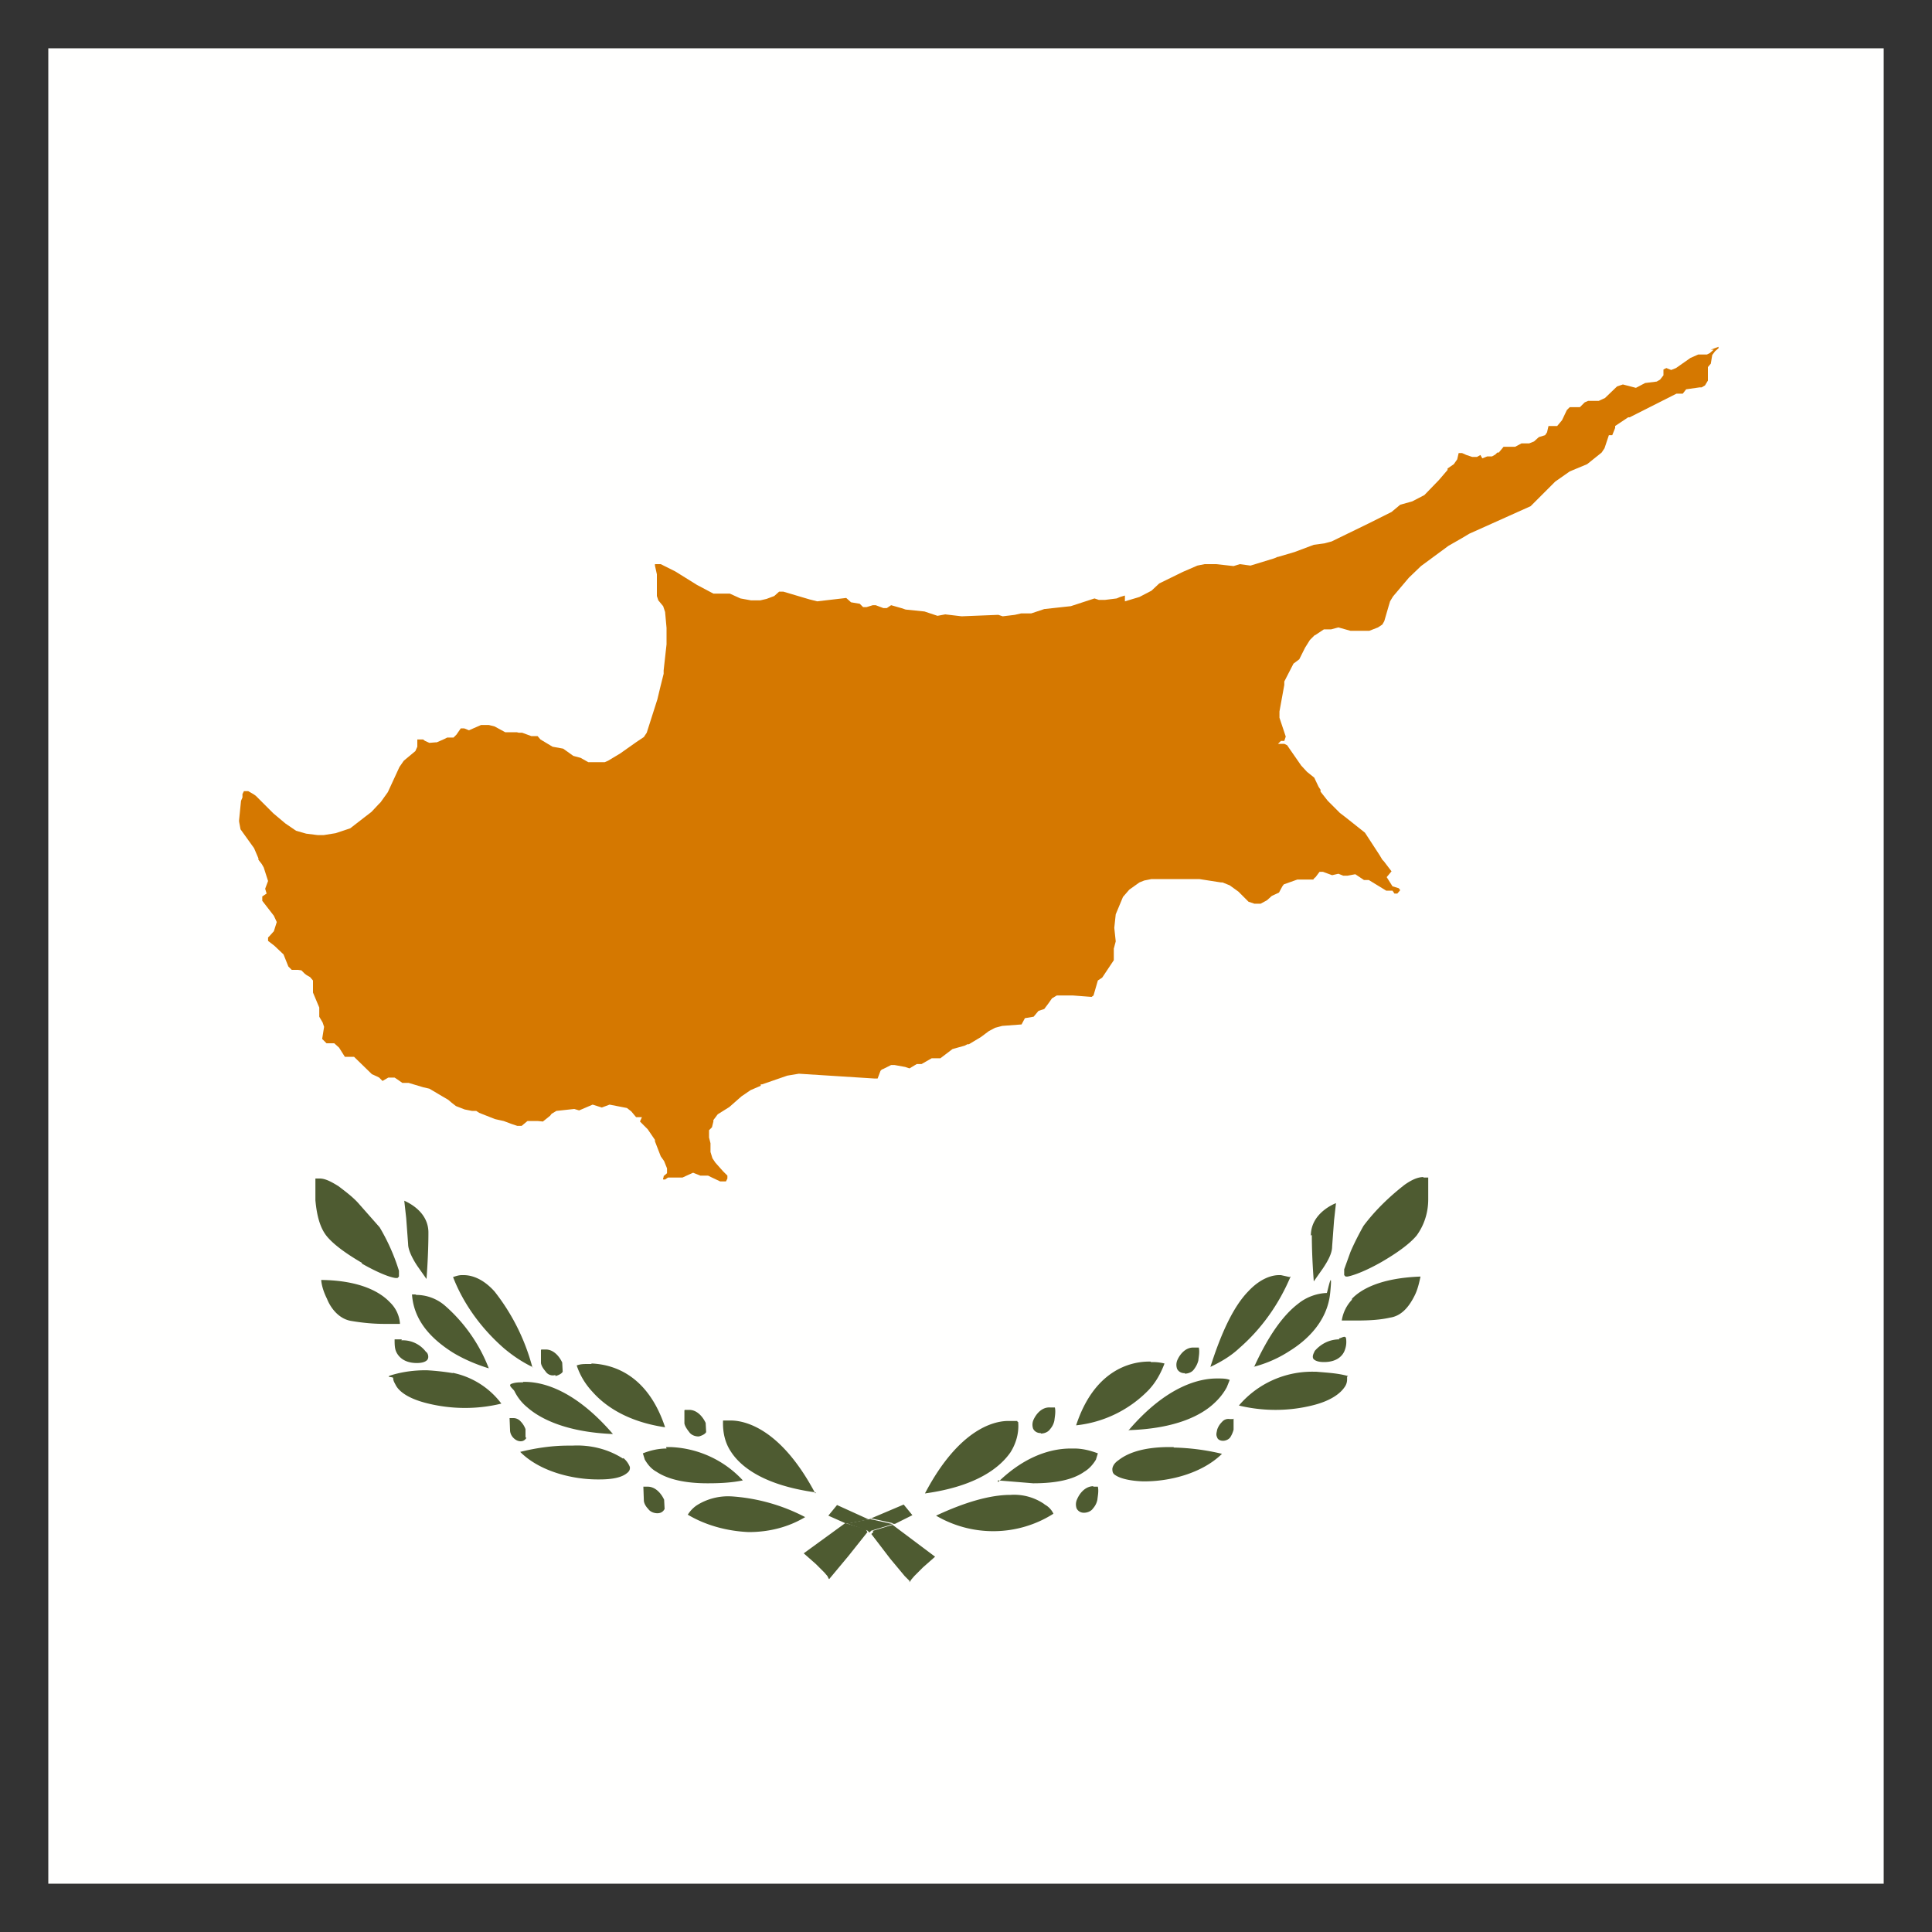 <svg xmlns="http://www.w3.org/2000/svg" id="a" viewBox="0 0 40 40"><rect x="0" y="0" width="40" height="40" fill="#333333" stroke="none"/><defs><style
    >.c{fill:#4e5b31}</style></defs><path
    fill="#fffffe"
    fill-rule="evenodd"
    d="M1 39h38V1H1v38Z"
  /><path
    d="M16.88 30.92c-.72-1.36-1.47-1.51-1.75-1.51h-.16c-.01.24.04.46.16.64.19.3.66.7 1.77.85h-.01Zm-4.64-2.68h-.06c-.09 0-.16 0-.24.03.07.21.18.39.33.55.24.27.69.61 1.5.73-.37-1.12-1.11-1.3-1.51-1.32h-.01Zm2.23 1.5s.12-.03.15-.09l-.01-.19c-.06-.13-.18-.27-.34-.27s-.07 0-.1.01v.27c.01.06.06.13.1.18.04.06.12.09.19.09h.01Zm-.67.25c-.17 0-.34.04-.49.1l.04.13c.06.1.13.19.24.25.24.16.6.24 1.06.24.24 0 .49-.01.73-.06a2.15 2.15 0 0 0-1.5-.69h-.09Zm-2.92-.24v-.16a.44.44 0 0 0-.1-.16.2.2 0 0 0-.16-.07h-.07l.01.25c0 .06.03.12.07.16s.09.07.15.07.09-.03.12-.07h-.01Zm4.24 1.23c-.25-.01-.5.06-.7.19a.65.65 0 0 0-.18.19c.37.22.81.34 1.26.36.42 0 .82-.1 1.17-.31a3.84 3.84 0 0 0-1.54-.43Zm2.91.48h-.04l-.66-.3-.18.22.36.16h.07l.45-.09Zm-6.53-2.97s.12-.03.15-.09l-.01-.19c-.06-.13-.18-.27-.34-.27s-.07 0-.1.01v.27c.01.07.06.13.1.18.04.06.12.09.19.07h.01Zm1.92 2.29h-.1l.01.28c0 .06.04.13.09.18.04.06.12.09.19.09s.12-.03.15-.09l-.01-.19c-.06-.13-.18-.27-.34-.27h.01Zm-5.05-5.92.04.36.04.54c0 .12.09.3.19.45l.19.27s.04-.48.04-.96-.51-.66-.52-.67Zm9.71 6.86-.04.04.39.51.3.36.1.1v.03l.04-.06.06-.07.18-.18.25-.22-.88-.66-.43.13h.03Zm-7.97-3.39ZM8.6 26.8h-.07c.04.6.48.97.84 1.2.23.14.49.25.75.33a3.3 3.3 0 0 0-.91-1.3.91.91 0 0 0-.58-.22h-.01Zm-1.11-.64c.28.16.55.28.7.3h.04l.03-.03v-.12a4.16 4.16 0 0 0-.4-.9l-.45-.51c-.12-.13-.27-.24-.4-.34-.16-.1-.28-.16-.39-.16h-.09v.45c.03.33.1.58.24.75.15.18.42.37.73.55h-.01Zm3.34 2.46c-.09 0-.16 0-.24.03s.03.1.06.15a1 1 0 0 0 .27.34c.25.22.78.51 1.77.55-.81-.94-1.48-1.08-1.83-1.08h-.03Zm-2.55-1.23a.68.68 0 0 0-.21-.43c-.18-.19-.58-.45-1.42-.46.01.13.06.27.12.39.07.18.24.42.51.46.24.04.46.06.7.06h.3Zm2.74.91a4.32 4.32 0 0 0-.78-1.56c-.25-.28-.49-.34-.64-.34h-.04c-.06 0-.12.02-.18.04.22.57.6 1.08 1.06 1.48.18.15.37.28.6.39h-.01Zm-2.7-.57h-.15c0 .09 0 .18.03.25s.13.24.43.24c.12 0 .19-.03.22-.07.04-.06 0-.15-.03-.16a.6.6 0 0 0-.51-.24Zm1.06.7a4.95 4.95 0 0 0-.54-.06H8.8c-.22 0-.45.03-.66.09s0 .04 0 .07c0 .06.03.1.06.16.07.12.25.27.67.37.5.12 1.02.12 1.51 0a1.68 1.68 0 0 0-1.02-.64h.01Zm3.52 1.77c-.31-.2-.68-.29-1.05-.27h-.09c-.33 0-.67.05-.99.13.42.42 1.11.57 1.6.57h.04c.27 0 .46-.04.57-.13.04-.03.07-.07.06-.13a.46.46 0 0 0-.13-.18h-.01Zm14.83-2.47c-.2 0-.38.09-.51.24-.01.03-.06.1-.03.16.03.04.1.07.22.07.3 0 .4-.16.43-.24s.04-.15.03-.24-.1-.01-.15-.01Zm-1.03-1.29-.18-.04h-.04c-.15 0-.39.07-.64.34-.3.31-.55.84-.78 1.56.21-.1.42-.22.6-.39.46-.4.82-.91 1.06-1.48h-.01Zm.46-.87c0 .48.04.94.04.96l.19-.27c.1-.15.19-.31.19-.45l.04-.54.04-.36s-.52.19-.52.67Zm-1.63 3.81h-.07a.17.17 0 0 0-.16.06.4.4 0 0 0-.1.16c-.01.06-.03.1 0 .16.01.04.06.07.12.07s.12-.03.15-.07a.56.56 0 0 0 .07-.16v-.24.01Zm-1.23.58h-.09c-.46 0-.82.09-1.05.27-.06.04-.12.1-.13.18 0 .06.01.1.06.13.1.07.3.12.57.13h.04c.49 0 1.17-.15 1.6-.57a4.71 4.71 0 0 0-.99-.13h-.01Zm3.61-1.47c-.21-.06-.43-.07-.66-.09h-.04a1.99 1.99 0 0 0-1.56.7c.5.12 1.02.12 1.51 0 .42-.1.6-.27.67-.37a.27.27 0 0 0 .06-.16v-.07h.01Zm1.56-4.12c-.1 0-.22.04-.39.16-.32.25-.61.53-.85.85 0 0-.16.28-.27.54l-.13.36v.12l.03.03h.04c.15-.03.4-.13.7-.3.31-.18.58-.37.73-.55.16-.22.24-.48.24-.75v-.45h-.1Zm-3.52 3.94Zm-3.31 2.46c-.16 0-.28.13-.34.27a.25.25 0 0 0-.01.19c.03.06.09.09.15.09.07 0 .15-.03.19-.09a.38.38 0 0 0 .09-.18c.01-.09.03-.18.01-.27h-.1l.01-.01Zm3.31-2.47c.27-.07.52-.18.75-.33.34-.21.78-.6.84-1.2s-.06 0-.07 0h-.01c-.21.01-.42.09-.58.22-.33.25-.63.69-.91 1.3Zm2.04-1.39a.8.8 0 0 0-.21.43h.3c.24 0 .48-.01.7-.06.27-.04.42-.28.51-.46.06-.12.09-.25.12-.39-.84.03-1.24.27-1.42.46Z"
    class="c"
  /><path
    d="M18.49 31.55h.04l.36-.18-.18-.22-.66.28h-.04l.45.1.03.01Zm2.17-.9.73.06c.46 0 .82-.07 1.06-.24.1-.06.18-.15.24-.25l.04-.13c-.16-.06-.32-.1-.49-.1h-.07c-.36 0-.91.12-1.5.69h-.01Zm.4-1.23h-.16c-.28-.01-1.03.13-1.75 1.5 1.09-.15 1.56-.55 1.77-.85.12-.19.18-.41.16-.63h-.01Zm-3.54 2.1-.88.64.25.22.18.18.06.07.03.06h.01l.1-.12.3-.36.39-.49-.04-.06-.43-.13h.03Zm4.03-1.84c.07 0 .15-.03.19-.09a.38.38 0 0 0 .09-.18c.01-.09.03-.18.01-.27h-.1c-.16-.01-.28.12-.34.25a.25.25 0 0 0-.01.19c.03.06.09.09.15.09h.01Zm2.98-1.24c.07 0 .15-.03.19-.09a.5.5 0 0 0 .09-.18c.01-.09.03-.18.01-.27h-.1c-.16-.01-.28.12-.34.25a.25.25 0 0 0-.01.19c.03.06.09.09.15.09h.01Zm-2.91 2.7a1.1 1.1 0 0 0-.7-.19c-.42 0-.94.15-1.54.43.75.44 1.69.43 2.43-.04a.41.41 0 0 0-.18-.19Zm2.2-2.95h-.03c-.4 0-1.14.19-1.51 1.32a2.45 2.45 0 0 0 1.5-.73c.15-.16.25-.34.33-.55a.99.99 0 0 0-.24-.03h-.04Zm-.46 1.42c.99-.03 1.51-.31 1.77-.55.11-.1.2-.21.27-.34l.06-.15c-.07-.03-.16-.03-.24-.03h-.03c-.33 0-1.02.13-1.83 1.08Z"
    class="c"
  /><path
    d="M18.49 31.55h-.03l-.45-.1-.45.09h-.03l.43.15.04.04.04-.04.43-.13Z"
    class="c"
  /><path
    fill="#d57800"
    d="m35.4 7.31-.06.03h-.18l-.16.07-.3.21-.1.04-.1-.04-.06.03v.12l-.07.09-.07.04-.24.03-.19.1-.27-.07-.12.04-.25.24-.13.06h-.22l-.07.03-.1.1h-.21l-.06.06-.1.21-.1.12h-.18l-.03.13-.04.06-.13.04-.1.09-.1.04h-.16l-.13.07h-.24l-.1.12H31l-.04.04-.07.04h-.1l-.1.04-.04-.07-.07.04h-.1l-.12-.04-.09-.04h-.07l-.03.13-.07.1-.13.09v.03l-.18.21-.3.31-.25.13-.25.07-.18.15-.48.24-.76.37-.15.04-.22.03-.4.15-.34.1h-.01l-.07.03-.49.15-.22-.03-.13.04-.36-.04h-.24l-.15.03-.3.13-.49.24-.16.15-.25.13-.3.09v-.12l-.1.03-.07.03-.24.03h-.13l-.09-.03-.49.16-.55.06-.27.09h-.21l-.13.03-.25.03-.09-.03h-.01l-.75.03-.34-.04-.16.03-.27-.09-.39-.04-.09-.03-.21-.06-.09.06h-.07l-.16-.06h-.06l-.13.04h-.07l-.07-.07-.18-.03-.1-.09-.6.07-.16-.04-.54-.16h-.09l-.1.09-.16.06-.13.03h-.19l-.22-.04-.22-.1h-.34l-.34-.18-.45-.28-.3-.15h-.12v.03l.04.18v.45l.03.09.1.12.04.12.03.33v.34l-.06.54v.07l-.07.28-.06.25-.22.69-.06.09-.15.1-.34.24-.25.15-.07.03h-.34l-.16-.09-.15-.04-.21-.15-.22-.04-.25-.15-.06-.07H11l-.19-.07h-.07l-.04-.01h-.24l-.22-.12-.12-.03h-.16l-.16.07-.09.04-.1-.04h-.07l-.09.13-.06.06h-.13l-.06.03-.09.04-.07.03h-.03l-.12.01-.09-.04-.04-.03h-.12v.15l-.04.09-.12.1-.12.1-.09.13-.24.52-.15.21-.04.04-.15.16-.13.1-.31.24-.3.1-.25.04h-.12l-.24-.03-.21-.06-.22-.15-.25-.21-.36-.36-.04-.03-.12-.07h-.09l-.03.06v.07l-.03.07-.04.4v.03l.03.16.28.39.09.21v.03l.07.09.04.07.09.28-.06.16.03.1-.09.06v.09l.24.31.06.13-.06.19-.09.1-.03.03v.07l.13.1.19.18.1.25.07.07h.13l.07.01.07.07.04.03.07.04.06.07v.25l.13.31v.19l.07.12.03.09-.04.25.09.09h.16l.1.09.12.19h.19l.37.36.09.04.06.03.07.07.12-.07h.13l.06.04.1.07h.13l.3.09.13.03.27.16.12.07.07.06.09.07.18.07.15.03h.09l.06.04.33.13.18.04.16.06.12.04h.09l.12-.1h.22l.1.01.15-.12.03-.04.1-.06.37-.04.1.03.28-.12.19.06.16-.06.36.07.09.07.1.12h.12l-.04.09.16.16.15.22v.03l.12.31.07.1.06.15v.1l-.07.06v.03h-.01v.04h.04l.06-.04h.3l.13-.06.09-.04.15.06h.16l.06.03.19.09h.12l.03-.06v-.06l-.09-.09-.16-.18-.06-.09-.04-.13v-.18l-.03-.12v-.15l.06-.06.03-.12v-.03l.09-.12.24-.15.25-.22.19-.13.21-.09v-.03h.03l.52-.18.24-.04 1.57.1h.06l.06-.16.03-.03h.01l.18-.09h.07l.22.04.09.03.15-.09h.1l.21-.12h.18l.25-.19.25-.07.06-.03h.03l.25-.15.16-.12.13-.07.15-.04.4-.03.07-.13.18-.03.1-.12.12-.04.09-.12.07-.1.1-.06h.33l.39.03.04-.03.09-.31.09-.06.24-.36v-.24l.04-.15-.03-.28.03-.28.15-.36.13-.15.21-.15.1-.04.15-.03h.99l.45.07h.03l.15.06.18.13.18.18.03.03.12.04h.13l.13-.07.1-.09.15-.07.07-.13.03-.04.28-.1h.33l.03-.04h.01l.09-.12h.07l.19.07.13-.03.1.04h.09l.16-.03.18.12h.1l.36.22h.13l.04.06h.06l.06-.07-.03-.04-.13-.04-.12-.19.1-.12-.16-.21-.03-.03-.06-.1-.3-.46-.39-.31-.13-.1-.04-.04-.21-.21-.15-.19v-.04l-.04-.06-.09-.19-.15-.12-.12-.13-.25-.36-.04-.06-.06-.03h-.13l.06-.06h.07l.03-.09-.13-.39v-.13l.1-.55v-.07l.19-.37.12-.09.12-.24.1-.16.1-.1h.01l.18-.12h.15l.15-.04.25.07h.39l.18-.07.09-.06.04-.07.09-.31.03-.1.06-.1.33-.39.25-.24.57-.42.28-.16.15-.09 1.27-.57.33-.33.18-.18.3-.21.36-.15.3-.24.06-.09.09-.27h.07l.06-.15v-.04l.27-.18h.03l.97-.49h.13l.07-.09.28-.04h.04l.07-.04.06-.1V7.6l.06-.07.03-.18.03-.04.03-.04.07-.06v-.03l-.16.06h.06Z"
  /></svg>

